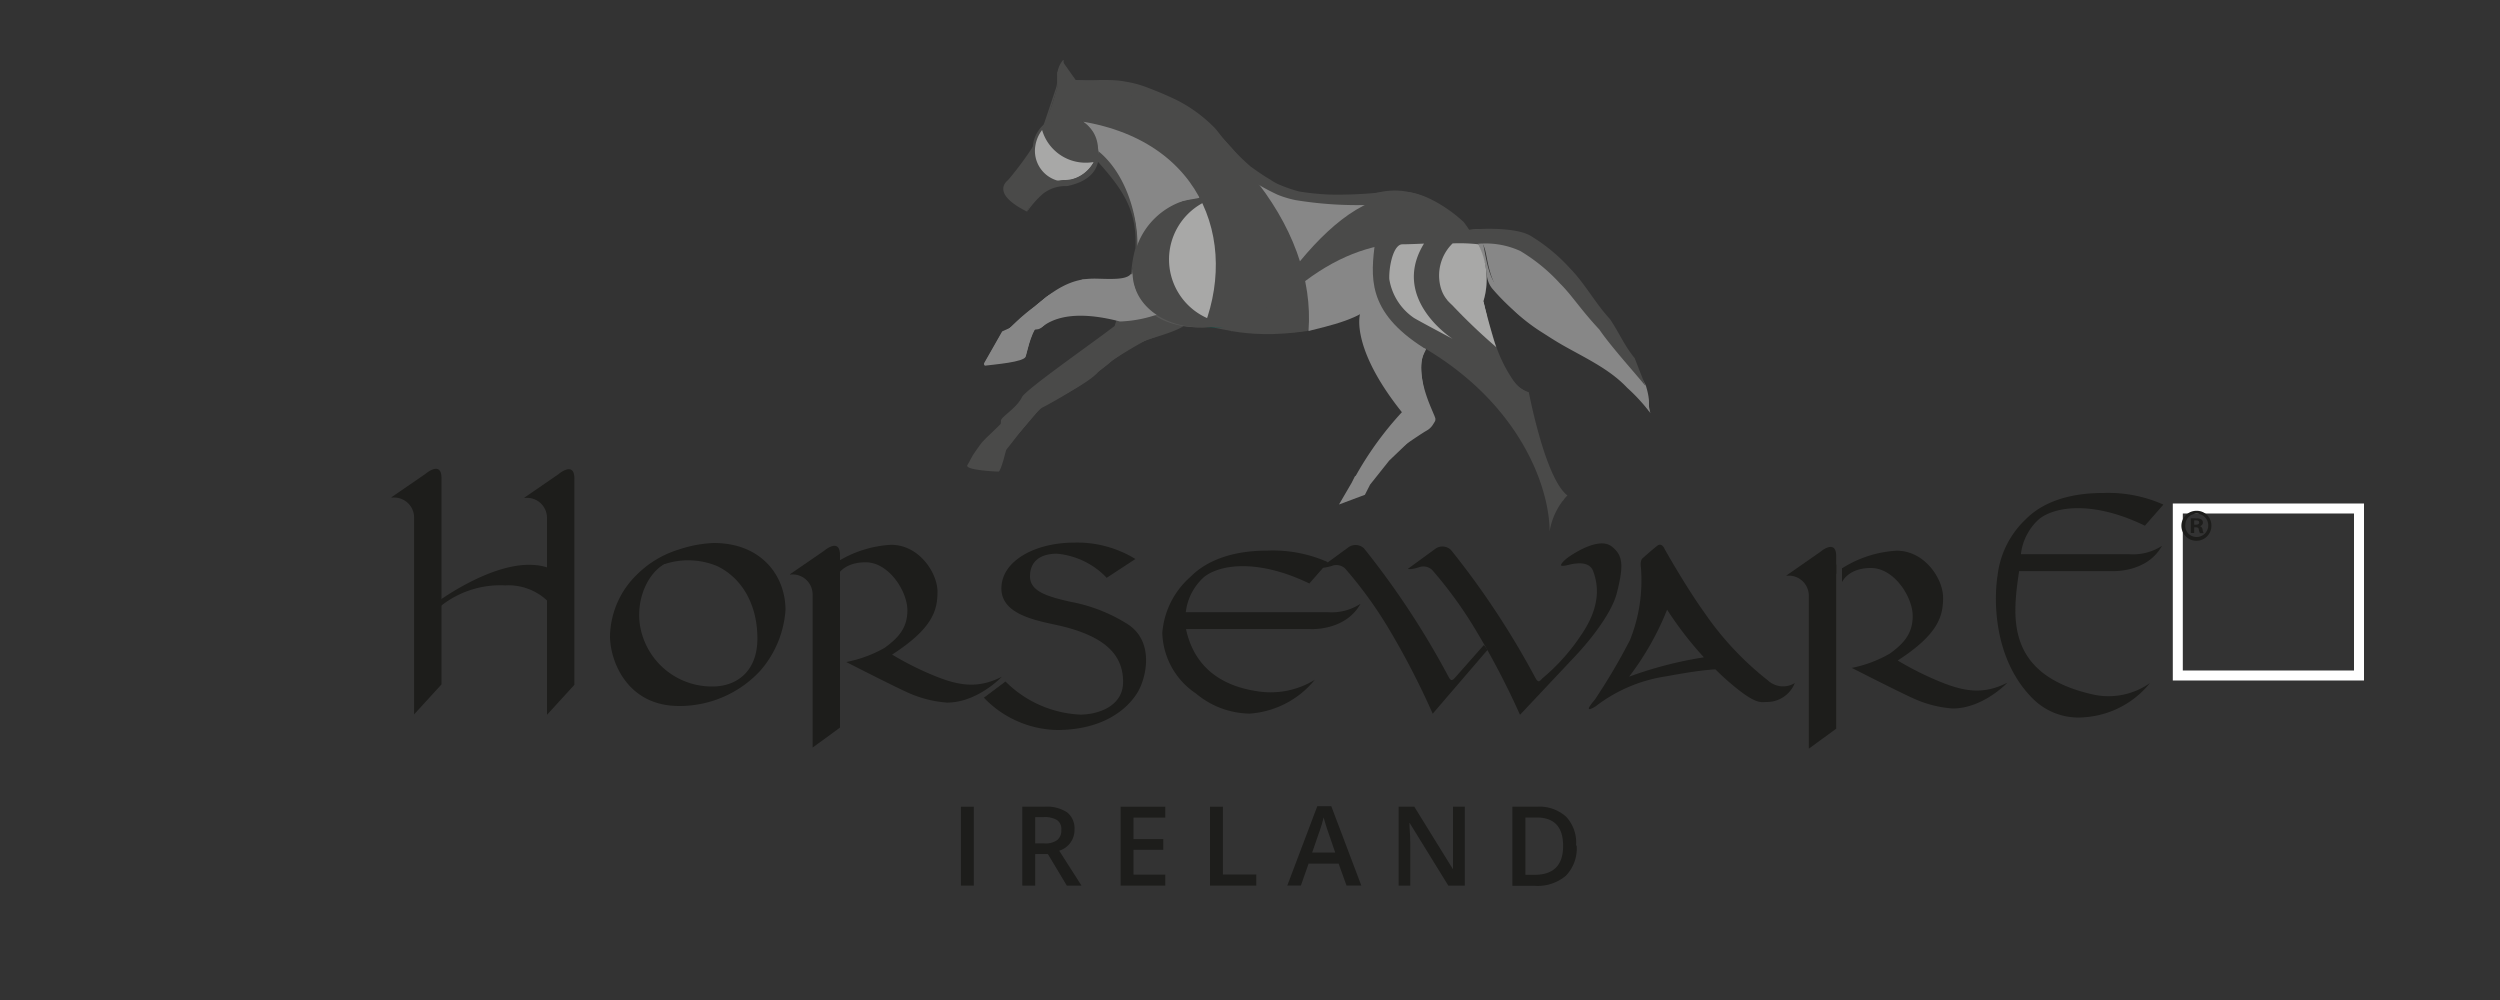 <svg id="Layer_1" data-name="Layer 1" xmlns="http://www.w3.org/2000/svg" xmlns:xlink="http://www.w3.org/1999/xlink" viewBox="0 0 250 100"><rect x="0" y="0" width="250" height="100" fill="#333333" stroke="none"/><defs><clipPath id="clip-path"><rect x="96.72" y="5.99" width="68.33" height="47.15" style="fill:none"/></clipPath><clipPath id="clip-path-3"><rect x="39.15" y="5.99" width="197.41" height="82.57" style="fill:none"/></clipPath></defs><title>250x100</title><path d="M39.15,49.72l3.38-2.32s1.62-1.41,1.62.42V68.44l-2.74,3V51.77a2,2,0,0,0-2.25-2Z" style="fill:#1d1d1b"/><polygon points="43.99 59.13 43.99 61.85 43.06 61.85 43.06 59.23 43.99 59.13 43.99 59.13 43.99 59.13" style="fill:#1d1d1b"/><g style="clip-path:url(#clip-path)"><path d="M100.24,42.19c-.34.44-1.68,1.62-2,2s-.49.68-.78,1.07-.41.75-.72,1.25,2.86.65,3.11.65.78-2.24.78-2.24l-.4-2.74Z" style="fill:#4a4a49"/></g><path d="M111.54,32.7c-2,1.56-8.88,6.34-9.27,7.12-.55,1.11-2,1.91-2.11,2.34a11.36,11.36,0,0,0,.33,2.93c0,.2,3.19-4.23,3.84-4.55s4.49-2.15,5.53-3.38A23.32,23.32,0,0,1,114,34.26c.78-.39,3.54-1,4.52-1.76s-5.59-1.63-6.11-1.37-.85,1.56-.85,1.56Z" style="fill:#4a4a49"/><path d="M115.54,31.2c-.23,0-3.11.56-3.11.56l1.08-.09c-4.55,5.48-9.21,7.75-9.81,8.5s-3.14,4.06-3.11,4.41,3.95-4.27,3.44-3.9,5.8-3.22,7.15-4.6a43.24,43.24,0,0,1,4.92-2.83c.79-.37,1.81-.6,2.14-.84s-.37-.46-1.16-.79a6.7,6.7,0,0,0-1.53-.42Z" style="fill:#4a4a49"/><path d="M111.47,32.59c-2,1.56-8.88,6.34-9.27,7.12-.55,1.11-2,1.91-2.11,2.34a11.36,11.36,0,0,0,.33,2.93c0,.2,3.19-3.92,3.84-4.24s4.52-2.44,5.56-3.68a22.12,22.12,0,0,1,4.08-2.73c.78-.39,3.55-1.22,4.53-1.93s-5.59-1.63-6.11-1.37-.85,1.56-.85,1.56Z" style="fill:#4a4a49"/><path d="M126.73,18.69c1.27,3.07,4.63,12.36,4,14.41-6.8,1-9.3-.75-10.93-.46" style="fill:#4a4a49"/><path d="M123.92,25.35l-2.83,7.32c-4.8.49-8.1-2-7.86-5.55" style="fill:#575756"/><path d="M130.45,32.65c3.83-.92,4.52-1.38,5.38-1.94,1.56-1-4.23-6.28-4.23-6.28" style="fill:#ea5157"/><path d="M130.45,32.65a23.05,23.05,0,0,1-5,.25" style="fill:#4a4a49"/><path d="M122.63,32.44A6.44,6.44,0,0,1,116.19,26" style="fill:#639087"/><path d="M136.06,31.28c.12-.49-1.53,2.85,4.13,9.94a33.22,33.22,0,0,0-4.67,6.46c-.27.59,5.33-3.54,7.11-4.6a1.74,1.74,0,0,0,.69-.66c.22-.34.22-.36.22-.53,0-.41-2.24-4.17-1.08-6.79.71-1.6-3.43-6.75-3.43-6.75l-3,2.93Z" style="fill:#878787"/><path d="M145.36,32.78c4.88-3.51,2.37-9.48.2-10.23l-5.12.18c2.76,1.88,5.48,8.68,4.93,10Z" style="fill:#4a605c"/><path d="M138.53,28.86l-1.6,1.76a17.87,17.87,0,0,0,5.65,9.28c-.78-3.61-.44-4,0-4.91s-4.05-6.14-4.05-6.14Z" style="fill:#878787"/><path d="M138,23.81l3.26-.64c-.24,4.83.21,7.41,3.71,9.89l-.41.25-.63.33-1.48,1c-2.8-2.24-3.39-2.77-4.07-5.13a20,20,0,0,1-.37-5.69Z" style="fill:#00594d"/><polygon points="133.9 50.45 135.17 48.27 135.48 47.65 141.21 43.87 138.92 46.06 137.01 48.46 136.49 49.48 133.9 50.45 133.9 50.45" style="fill:#878787"/><path d="M142.34,34.77,145,33.15c2.5,1.92,6.31,5.65,7.88,6.07.65,3.25,2.1,9,3.86,10.32a6.84,6.84,0,0,0-1.78,3.61c0-4.38-2.91-12.7-12.57-18.37Z" style="fill:#4a4a49"/><path d="M148.29,29.89c-.79,1.47-3.1,2.89-3.57,3.23,1.21,1,5.23,4.32,5.71,4.65-.85-1.6-2.15-7.88-2.15-7.88Z" style="fill:#4a4a49"/><path d="M156.3,50.06c-1.42-1.47-.75-.85-2-3-.15-.57-.47-1.05-.67-1.62-.3-.88-.53-1.51-.76-2.39-.15-.61-.32-1.36-.5-2-.06-.23-.1-.46-.16-.69a3.63,3.63,0,0,1-1.48-1.27,15.32,15.32,0,0,1-2-4.42c-.18-.57-.32-1.07-.5-1.64a8.23,8.23,0,0,1-.28-2.21c0-.49.34-.87.53-1.3L148,30.64c.11-.4,0-.82.12-1.23l.5-1.14a4.46,4.46,0,0,1-.66,2.54c.17-.36.18-.64.35-1,.06.61.25,1.14.37,1.74s.4,1.33.6,2a14.65,14.65,0,0,0,2,4.42,3.64,3.64,0,0,0,1.48,1.27c.06.23.1.46.16.69.16.59.14,1.16.29,1.74.23.86.32,1.7.57,2.57a16.49,16.49,0,0,0,1,2.67c1.25,2.11.78,1.58,1.76,2.56" style="fill:#4a4a49"/><g style="clip-path:url(#clip-path)"><path d="M148.11,30.75a4.49,4.49,0,0,1-4.75-4.6c0-2.73,1.51-2,4.24-2l.76,3-.25,3.55Z" style="fill:#00594d"/><path d="M147,23c6.17-.37,7.8,1,12.84,8.27,3.76,5.44,4.37,6.63,4.74,7.27.57,1.85.12,1.88.48,2.79-2.33-3.7-5.41-5.84-10.32-8.13-6.16-2.88-5.77-7-6.31-8.46A3.6,3.6,0,0,0,147,23Z" style="fill:#878787"/></g><path d="M147.35,23.82c.17.07.79-.25,1,.74s.49,3.14,1.33,4a18.45,18.45,0,0,0,5.07,3.62c3,1.73,6,3.4,8.36,6.28.8,1,1.06.23,1.6,1,.16.25.17,1.64.3,1.81l0,0a18.14,18.14,0,0,0-2.29-2.49c-1.69-1.8-4-2.89-6.16-4.1-.83-.46-1.51-.9-2.29-1.4a18.34,18.34,0,0,1-3-2.33,22.18,22.18,0,0,1-2.07-2.12c-.62-.81-.48-1.54-.71-2.46l-1.13-2.67Z" style="fill:#878787"/><path d="M146.7,23.86c.28.13,0,.52.33.63a8.32,8.32,0,0,1,5,.61,17.61,17.61,0,0,1,4,3.28c1.13,1.11,2,2.53,3.91,4.58,1.12,1.65,3.57,4.35,4.62,5.65l-1.09-2.79c-1.12-1.39-1.48-2.44-2.48-3.92-1.45-1.56-2.48-3.53-4-5.08a17.71,17.71,0,0,0-4-3.28c-1.48-.8-4.8-.73-6.42-.52" style="fill:#4a4a49"/><path d="M136.95,19.56a14.52,14.52,0,0,1,2.14-.24c.69,0,.74-.12,1.43-.12,1.79,0,4.24,1.55,5.6,2.78l.22.19c.09.08.64.89.7,1h-.59a14.74,14.74,0,0,0-2.08-1.69c-1.4-.77-2.81-1.62-4.1-1.59a5.44,5.44,0,0,0-1.78.22c-1.11.26-1.1.24-1.83.37l.29-.91Z" style="fill:#4a4a49"/><path d="M127.39,18.49a14.66,14.66,0,0,0,2,.84,25.15,25.15,0,0,0,3.08.4,40,40,0,0,0,5-.2l-.44,1a38.27,38.27,0,0,1-8-.46,10.34,10.34,0,0,1-1.78-.54" style="fill:#00594d"/><path d="M123.1,33.21c6-7.8,15.15-21.83,24.4-8.9-9-1-15.69.9-24.4,8.9Z" style="fill:#4a4a49"/><path d="M125.54,32.93c.06-.15-5.6-.15-5.54-.3" style="fill:#00594d"/><path d="M113.18,27.24c-.3.72-1.69.68-3.34.63s-3.44.13-6.38,2.82a19.84,19.84,0,0,0-2.27,2c-.34.34-1.17,1.1-.84.91A21.14,21.14,0,0,1,104,32.8c.39-.1,2-2.22,8-.65a12.72,12.72,0,0,0,4.36-.94c.53-.24-3.15-4-3.15-4Z" style="fill:#878787"/><path d="M104,13.5A30.88,30.88,0,0,1,100.81,18c-.2.17-1.7,1.36,1.87,3.15,1-1.72,2-2.47,2.94-2.66s1.56.73,3.84-2.82-4.7-4.07-4.7-4.07" style="fill:#4a4a49"/><path d="M122.65,15a11.91,11.91,0,0,0,4.5,3.64c1.26,3.06,4.62,12.31,4,14.36-6.77,1-9.27-.75-10.89-.45-1.17.21,2.4-17.54,2.4-17.54Z" style="fill:#4a4a49"/><path d="M109.83,15.39c1.85,1.9,5.06,6.22,3.36,11.86,2.71-3.84,5.62-7.64,7.37-7.64.44,0-5.91-7.37-12.24-7.82-.37,0,1.66,3.56,1.51,3.6Z" style="fill:#878787"/><path d="M121.34,32.69c-4.79.49-8.31-2.24-8.07-5.77a7.37,7.37,0,0,1,7.7-7.19l3.39,5.56-3,7.41Z" style="fill:#4a4a49"/><path d="M106.26,18.15a3.26,3.26,0,1,1,3.51-2.84,3.2,3.2,0,0,1-3.51,2.84Z" style="fill:#4a4a49"/><path d="M123.55,15.6c-.36-.64,4.28,4.41,4.81,5.56s3,7.07,2.43,11.48a22.31,22.31,0,0,1-4.92.24c.51-6.34-.6-14.2-2.32-17.28Z" style="fill:#4a4a49"/><path d="M104.21,13a3.48,3.48,0,0,0-.68,1.61A3.09,3.09,0,0,0,106,18.12a3.81,3.81,0,0,0,3.39-1.92,4.79,4.79,0,0,1-.84.07A4.53,4.53,0,0,1,104.21,13Z" style="fill:#a8a8a7"/><path d="M109.9,14.59c2.58.28,6.24,4,5.25,7.2,2-1.78,3.14-1.66,4.76-2,.48-.1-4.84-5.52-10.87-7.23-.76-.21.78.44.86,2Z" style="fill:#878787"/><path d="M123.07,32.36a6.42,6.42,0,0,1,0-12.83" style="fill:#a8a8a7"/><path d="M106.31,6.22,107.57,8C122,8.17,130.2,19.2,120.45,32.55c3.52-9.33-1-20.23-15.74-20.74l.58-1.6.44-1.46,0-1.51.57-1Z" style="fill:#4a4a49"/><path d="M105.78,7.54,106,7l.35-.52.57.79.55.72.47.21c13.32-.17,23.79,12.6,18.07,24.62.06-.15-5.55-.08-5.49-.23,3.63-9.26,3.51-21.73-14.73-23.71l0-1.36Z" style="fill:#4a4a49"/><path d="M102.7,21.16c.19-.51,1.52-3.11,3.65-3.16a3.27,3.27,0,0,0,3.36-3.57c.39,1.4.3,3.5-3,4.18a3.66,3.66,0,0,0-2.42.77,9.88,9.88,0,0,0-1.58,1.79Z" style="fill:#4a4a49"/><path d="M109.84,15.1c0,.24-.09.91-.12,1,2.73,3,4,5.1,3.82,8.73a13.08,13.08,0,0,0-.43,2.59h.13a9,9,0,0,1,.49-2.58c.14-2.61-.87-7.26-3.89-9.72Z" style="fill:#4a4a49"/><path d="M106.31,6a2.42,2.42,0,0,0-.58,1.45,4.25,4.25,0,0,1-.1,1.26c-.13.39-1.35,4.06-1.43,4.24s1-.84,1-.84l-.36-.54.91-2.8.08-1.4.53-.92,0-.44Z" style="fill:#4a4a49"/><path d="M137.3,19.93c-4.72.48-8.91.47-12.24-2.55,4.21,5.07,6.19,10.58,5.79,15.72,1.71-.46,5.78-1.21,7-3.26" style="fill:#878787"/><path d="M113.22,27.75c0,.67.66,1.87.43,1.9-3.41.34-8-1.23-11.39,3.38l-2,.46,4.63-3.94,3.36-1.6,3,.12,1.44-.23.55-.09Z" style="fill:#878787"/><path d="M107.38,8c.75.11,2,0,2.8,0s1.55,0,2.34.16a10.18,10.18,0,0,1,2.23.6c1.08.41,1.81.72,2.87,1.22a14.33,14.33,0,0,1,3.71,2.67c.32.29.76.94,1.06,1.26a22.35,22.35,0,0,0,2.67,2.74c.51.37,1.27.91,2,1.33a4.75,4.75,0,0,0,.79.45,14.45,14.45,0,0,0,2.07.72,26.9,26.9,0,0,0,3.05.31,42.28,42.28,0,0,0,5.13-.22l-.6,1.23a38.14,38.14,0,0,1-7.95-.46,10.31,10.31,0,0,1-1.77-.53,20.94,20.94,0,0,1-2.55-1.4,3,3,0,0,1-.61-.47c-1-.83-1.81-1.65-2.76-2.49-.33-.29-.53-.67-.85-1-1.17-1.08-2.45-1.89-3.68-2.83a17.87,17.87,0,0,0-5.3-2,21.29,21.29,0,0,0-4.13-.16,1.3,1.3,0,0,1-.58-.13L107.38,8Z" style="fill:#4a4a49"/><path d="M98.48,36.48c1-.13,3.92-.36,4.09-.91.24-.78.53-2.62,1.65-3.72s-4,1.29-4,1.29c-.26.44-1.51,2.65-1.82,3.2" style="fill:#878787"/><path d="M98.48,36.57c1-.13,3.92-.36,4.09-.91.24-.78.53-2.63,1.65-3.72s-4,1.29-4,1.29c-.26.44-1.51,2.65-1.82,3.2" style="fill:#878787"/><path d="M105.73,29.08c-1.08.66.29-.45-2.46,1.71a19.84,19.84,0,0,0-2.27,2c-.34.34-1.17,1.1-.84.91a21.14,21.14,0,0,1,3.66-.78c.39-.1.72-.54,1.13-.92" style="fill:#878787"/><path d="M105.33,30.56c-.78.57,0-.7-3.25,2.55l-2,.46,4.63-3.94,2.19-1" style="fill:#878787"/><path d="M137.51,24.13c-.41,3.5-.93,7,4.9,10.68,4.74-2.3,8-4.36,5.25-10.83-3.71-1.22-9-.93-10.15.15Z" style="fill:#4a4a49"/><path d="M140.16,24.3c-.66,2.85-1.1,5.77,2.87,9.26.65-.27,1.25-.54,1.78-.82C148,31.08,149,29,147.37,23.87c-2.85-1.15-6.31-.58-7.21.43Z" style="fill:#639087"/><path d="M148.11,32.18c-3,3.5-7.3-2-6.18-6.06s3-2.5,5.61-2.94l.85,3.8-.28,5.19Z" style="fill:#4a4a49"/><path d="M125.25,33c5.65-9.54,14.66-19.65,21.8-8.51-7.47-.76-13.28-.85-21.8,8.51Z" style="fill:#4a4a49"/><path d="M145.25,24.34a17,17,0,0,1,2.59.09,7.77,7.77,0,0,1,.5,5.7c.16.71.21,1,.32,1.36-1.38-.18-4.42-.3-4.73-3.52a4.49,4.49,0,0,1,1.32-3.62Z" style="fill:#a8a8a7"/><path d="M148.34,30.15c-.49.91-3.31-.35-3.59-.14a58.15,58.15,0,0,0,4.88,4.71c-.39-1-1.29-4.57-1.29-4.57Z" style="fill:#a8a8a7"/><path d="M139.86,23.48l3.66.18s.23,4.2.23,4.38,1.08,3.66,1.08,3.66l.77,1.58-1.9.81s-2.12-1-2.3-1.08-3.16-5-3.16-5l1.45-4.61.18,0Z" style="fill:#4a4a49"/><path d="M140.24,24.43c-.9,0-1.36,2.21-1.31,3.48a5.8,5.8,0,0,0,2.46,3.88c.52.32,3.88,2.1,3.88,2.1s-6.28-4-2.87-9.53c0,0-1.45.07-2.17.07Z" style="fill:#a8a8a7"/><path d="M130.95,58.33l1.85-2.11a13.52,13.52,0,0,0-6.07-1.16c-3.32,0-6,.9-7.7,2.64a8.31,8.31,0,0,0-2.8,5.59,7.54,7.54,0,0,0,3.38,6.07,8.52,8.52,0,0,0,5.38,2,9.23,9.23,0,0,0,6.49-3.38,8.41,8.41,0,0,1-5.65,1.16c-4.15-.59-6.49-2.8-7.23-6.23h12.45s3.48.21,5-2.53a5.29,5.29,0,0,1-3.27.84h-14.2a5.58,5.58,0,0,1,1.85-3.54c1.64-1.27,5.44-1.79,10.55.69Z" style="fill:#1d1d1b"/><path d="M184.24,56.81a11.37,11.37,0,0,1,5.43-1.74c2.8,0,4.64,2.8,4.64,4.7s-.53,3.69-4.54,6.28a31.08,31.08,0,0,0,4.33,2.16c2.37.95,4.27,1.27,6.65.05,0,0-2.43,2.59-5.49,2.59a11.5,11.5,0,0,1-3.9-1c-1.32-.58-6.18-3.06-6.18-3.06A12.53,12.53,0,0,0,189,65.35c1.21-.9,2.27-1.85,2.27-3.75s-1.85-4.8-4.17-4.8-2.9,1.42-2.9,1.42V56.81Z" style="fill:#1d1d1b"/><path d="M67.89,56.06,67.73,55a10.13,10.13,0,0,0-4.06,2.48A8.81,8.81,0,0,0,61,63.6c0,2.48,1.69,7,6.91,7a11,11,0,0,0,8.13-3.54A10.32,10.32,0,0,0,78.55,61c0-3.38-2.37-6.7-7.18-6.7a12.37,12.37,0,0,0-5.07,1.32l.16.79a7.54,7.54,0,0,1,5.28.21c2.48,1.21,4,3.85,4,7.23s-2.16,4.8-4.49,4.8A7.28,7.28,0,0,1,64.09,63c-.79-3.43,1.27-7,3.8-7Z" style="fill:#1d1d1b"/><path d="M79,57.42l3.38-2.32S84,53.69,84,55.52V72.76l-2.74,2V59.46a2,2,0,0,0-2.25-2Z" style="fill:#1d1d1b"/><path d="M83.67,56.22a11.37,11.37,0,0,1,5.44-1.74c2.8,0,4.64,2.8,4.64,4.7s-.53,3.69-4.54,6.28a31.07,31.07,0,0,0,4.33,2.16c2.37.95,4.27,1.27,6.65.05,0,0-2.43,2.59-5.49,2.59a11.51,11.51,0,0,1-3.91-1c-1.32-.58-6.17-3.06-6.17-3.06a12.53,12.53,0,0,0,3.85-1.42c1.21-.9,2.27-1.85,2.27-3.75s-1.85-4.8-4.17-4.8-2.9,1.42-2.9,1.42V56.22Z" style="fill:#1d1d1b"/><path d="M132.09,56.74l2.74-2a1.22,1.22,0,0,1,1.58.11,82.68,82.68,0,0,1,8.44,12.82c.26.47.37.42.74,0l2.8-3.17.37.48-5.49,6.39A78.44,78.44,0,0,0,139,63.08a41.83,41.83,0,0,0-4.49-6.23,1.27,1.27,0,0,0-1.32-.26c-.84.26-1.11.16-1.11.16Z" style="fill:#1d1d1b"/><path d="M154.28,67.79c-.37.42-.47.47-.74,0A82.69,82.69,0,0,0,145.1,55a1.22,1.22,0,0,0-1.58-.11l-2.74,2s.26.11,1.11-.16a1.27,1.27,0,0,1,1.32.26,41.81,41.81,0,0,1,4.49,6.23A78.45,78.45,0,0,1,152,71.48l5.57-5.92S161,62,161.69,59.28s.63-3.75-.53-4.64-3.37.45-4.06.9c-.9.58-1,.95-1,.95s-.11.21.74,0,2.11-.37,2.48.63c.51,1.38.79,3.48-1.21,6.39a20.09,20.09,0,0,1-3.83,4.29Z" style="fill:#1d1d1b"/><path d="M171.25,65.61a39,39,0,0,0-8.34,2.06,28.21,28.21,0,0,0,3.8-6.7,36.05,36.05,0,0,0,5.59,6.7c3.22,2.9,3.75,2.53,4.33,2.53a3,3,0,0,0,2.85-1.9,2.22,2.22,0,0,1-2.69-.26,30.56,30.56,0,0,1-6.33-6.75c-1.9-2.64-4-6.39-4-6.39s-.26-.69-.74-.32-1.42,1.21-1.42,1.21-.32.16-.21.95A16,16,0,0,1,163,64a59.79,59.79,0,0,1-3.54,6s-1.37,1.53.11.63a15.17,15.17,0,0,1,7.07-3c4.49-.84,5.44-.69,5.44-.69l-.84-1.37Z" style="fill:#1d1d1b"/><path d="M178.65,57.54,182,55.21s1.62-1.41,1.62.42V72.87l-2.74,2V59.58a2,2,0,0,0-2.25-2Z" style="fill:#1d1d1b"/><path d="M52.44,49.76l3.38-2.32s1.62-1.41,1.62.42V68.48l-2.74,3V51.8a2,2,0,0,0-2.25-2Z" style="fill:#1d1d1b"/><path d="M43.61,60.28s5.07-3.8,9.29-3.8c2.22,0,3,.95,3,.95v4.22a5.65,5.65,0,0,0-5.38-3.11A9.56,9.56,0,0,0,43.61,61v-.74Z" style="fill:#1d1d1b"/><path d="M110.64,57.8l2.9-1.9a11.12,11.12,0,0,0-6.12-1.64c-3.85,0-7.28,1.79-7.28,4.59s4,3.27,6.17,3.8c4.43,1.11,6,3,6,5.54s-2.68,3.27-4.27,3.27a11.29,11.29,0,0,1-7.49-3.31l-2.16,1.62A10.41,10.41,0,0,0,105.68,73c4.54,0,7-2,8.07-3.75.9-1.48,1.76-5.22-1.14-6.93A16.17,16.17,0,0,0,107,60.17c-2.19-.51-4-1-4-2.53s1.06-2.27,2.69-2.27a7.84,7.84,0,0,1,5,2.43Z" style="fill:#1d1d1b"/><path d="M214.49,52.57l1.85-2.11a13.52,13.52,0,0,0-6.07-1.16c-3.33,0-6,.9-7.71,2.64a9.17,9.17,0,0,0-2.8,5.59c-.34,2.08-.56,8.11,3.38,12.19a6.46,6.46,0,0,0,5.38,2A9.23,9.23,0,0,0,215,68.3a7.16,7.16,0,0,1-5.65,1.16c-9-2-8.06-8-7.44-12.35h9.29s3.48.21,5-2.53a5.29,5.29,0,0,1-3.27.84H202.09a5.58,5.58,0,0,1,1.85-3.54c1.64-1.27,5.44-1.79,10.55.69Z" style="fill:#1d1d1b"/><polygon points="54.8 56.16 56.69 56.16 56.69 62.14 54.8 62.14 54.8 56.16 54.8 56.16 54.8 56.16" style="fill:#1d1d1b"/><path d="M65.81,56a12.69,12.69,0,0,1,3-1.25c1.76-.48,1,1,1,1l-1.23.12a5.47,5.47,0,0,0-2.47.67c-.92.72-.26-.54-.26-.54Z" style="fill:#1d1d1b"/><polygon points="82.62 55.69 83.94 55.69 83.94 58.28 82.62 58.28 82.62 55.69 82.62 55.69 82.62 55.69" style="fill:#1d1d1b"/><polygon points="169.86 65.94 170.63 65.84 170.32 65.46 171.38 65.22 172.79 67.04 172.07 67.28 171.64 66.85 170.7 66.92 169.86 65.94 169.86 65.94 169.86 65.94" style="fill:#1d1d1b"/><polygon points="183.63 56.46 183.54 56.44 183.54 56.08 182.79 56.27 183.37 58.5 183.54 58.19 183.49 57.66 183.63 57.35 183.63 56.46 183.63 56.46 183.63 56.46" style="fill:#1d1d1b"/><g style="clip-path:url(#clip-path-3)"><polygon points="235.9 67.55 217.78 67.55 217.78 50.85 235.9 50.85 235.9 67.55 235.9 67.55" style="fill:none;stroke:#fff;stroke-miterlimit:10"/></g><path d="M219.42,52.47h.16c.19,0,.34-.06.34-.21s-.1-.22-.31-.22l-.19,0v.42Zm0,.83h-.34V51.84a2.93,2.93,0,0,1,.56,0,.91.91,0,0,1,.51.11.41.41,0,0,1,.14.32.37.37,0,0,1-.3.34v0a.43.43,0,0,1,.27.35,1.1,1.1,0,0,0,.11.36H220a1.2,1.2,0,0,1-.12-.36c0-.16-.12-.23-.3-.23h-.16v.59Zm-.9-.76a1.13,1.13,0,0,0,1.14,1.16,1.16,1.16,0,0,0,0-2.33,1.13,1.13,0,0,0-1.13,1.16Zm2.62,0a1.5,1.5,0,1,1-1.49-1.46,1.46,1.46,0,0,1,1.49,1.46Z" style="fill:#1d1d1b"/><polygon points="96.09 88.56 96.09 80.67 97.38 80.67 97.38 88.56 96.09 88.56 96.09 88.56" style="fill:#1d1d1b"/><path d="M103.52,84.34h.9a2,2,0,0,0,1.31-.34,1.21,1.21,0,0,0,.4-1,1.07,1.07,0,0,0-.44-1,2.4,2.4,0,0,0-1.32-.29h-.85v2.58Zm0,1.07v3.15h-1.29V80.67h2.23a3.67,3.67,0,0,1,2.26.57,2.06,2.06,0,0,1,.73,1.73,2.16,2.16,0,0,1-1.53,2.1l2.23,3.49h-1.47l-1.89-3.15Z" style="fill:#1d1d1b"/><polygon points="116.53 88.56 112.06 88.56 112.06 80.67 116.53 80.67 116.53 81.76 113.35 81.76 113.35 83.91 116.33 83.91 116.33 84.98 113.35 84.98 113.35 87.46 116.53 87.46 116.53 88.56 116.53 88.56" style="fill:#1d1d1b"/><polygon points="121 88.56 121 80.67 122.29 80.67 122.29 87.45 125.63 87.45 125.63 88.56 121 88.56 121 88.56" style="fill:#1d1d1b"/><path d="M133.52,85.25l-.74-2.15q-.08-.22-.22-.68c-.09-.31-.16-.54-.2-.68a12.06,12.06,0,0,1-.43,1.45l-.71,2.06Zm1.13,3.3-.79-2.19h-3l-.77,2.19h-1.36l3-7.93h1.4l3,7.93Z" style="fill:#1d1d1b"/><path d="M146.41,88.56h-1.58l-3.88-6.29h0l0,.35q.08,1,.08,1.84v4.1h-1.17V80.67h1.57l3.87,6.26h0c0-.08,0-.38,0-.9s0-.93,0-1.22V80.67h1.18v7.89Z" style="fill:#1d1d1b"/><path d="M156.31,84.58q0-2.83-2.65-2.83h-1.12v5.73h.92q2.85,0,2.85-2.89Zm1.36,0a3.93,3.93,0,0,1-1.09,3,4.36,4.36,0,0,1-3.13,1h-2.21V80.67h2.44a4,4,0,0,1,2.93,1,3.79,3.79,0,0,1,1,2.86Z" style="fill:#1d1d1b"/></svg>